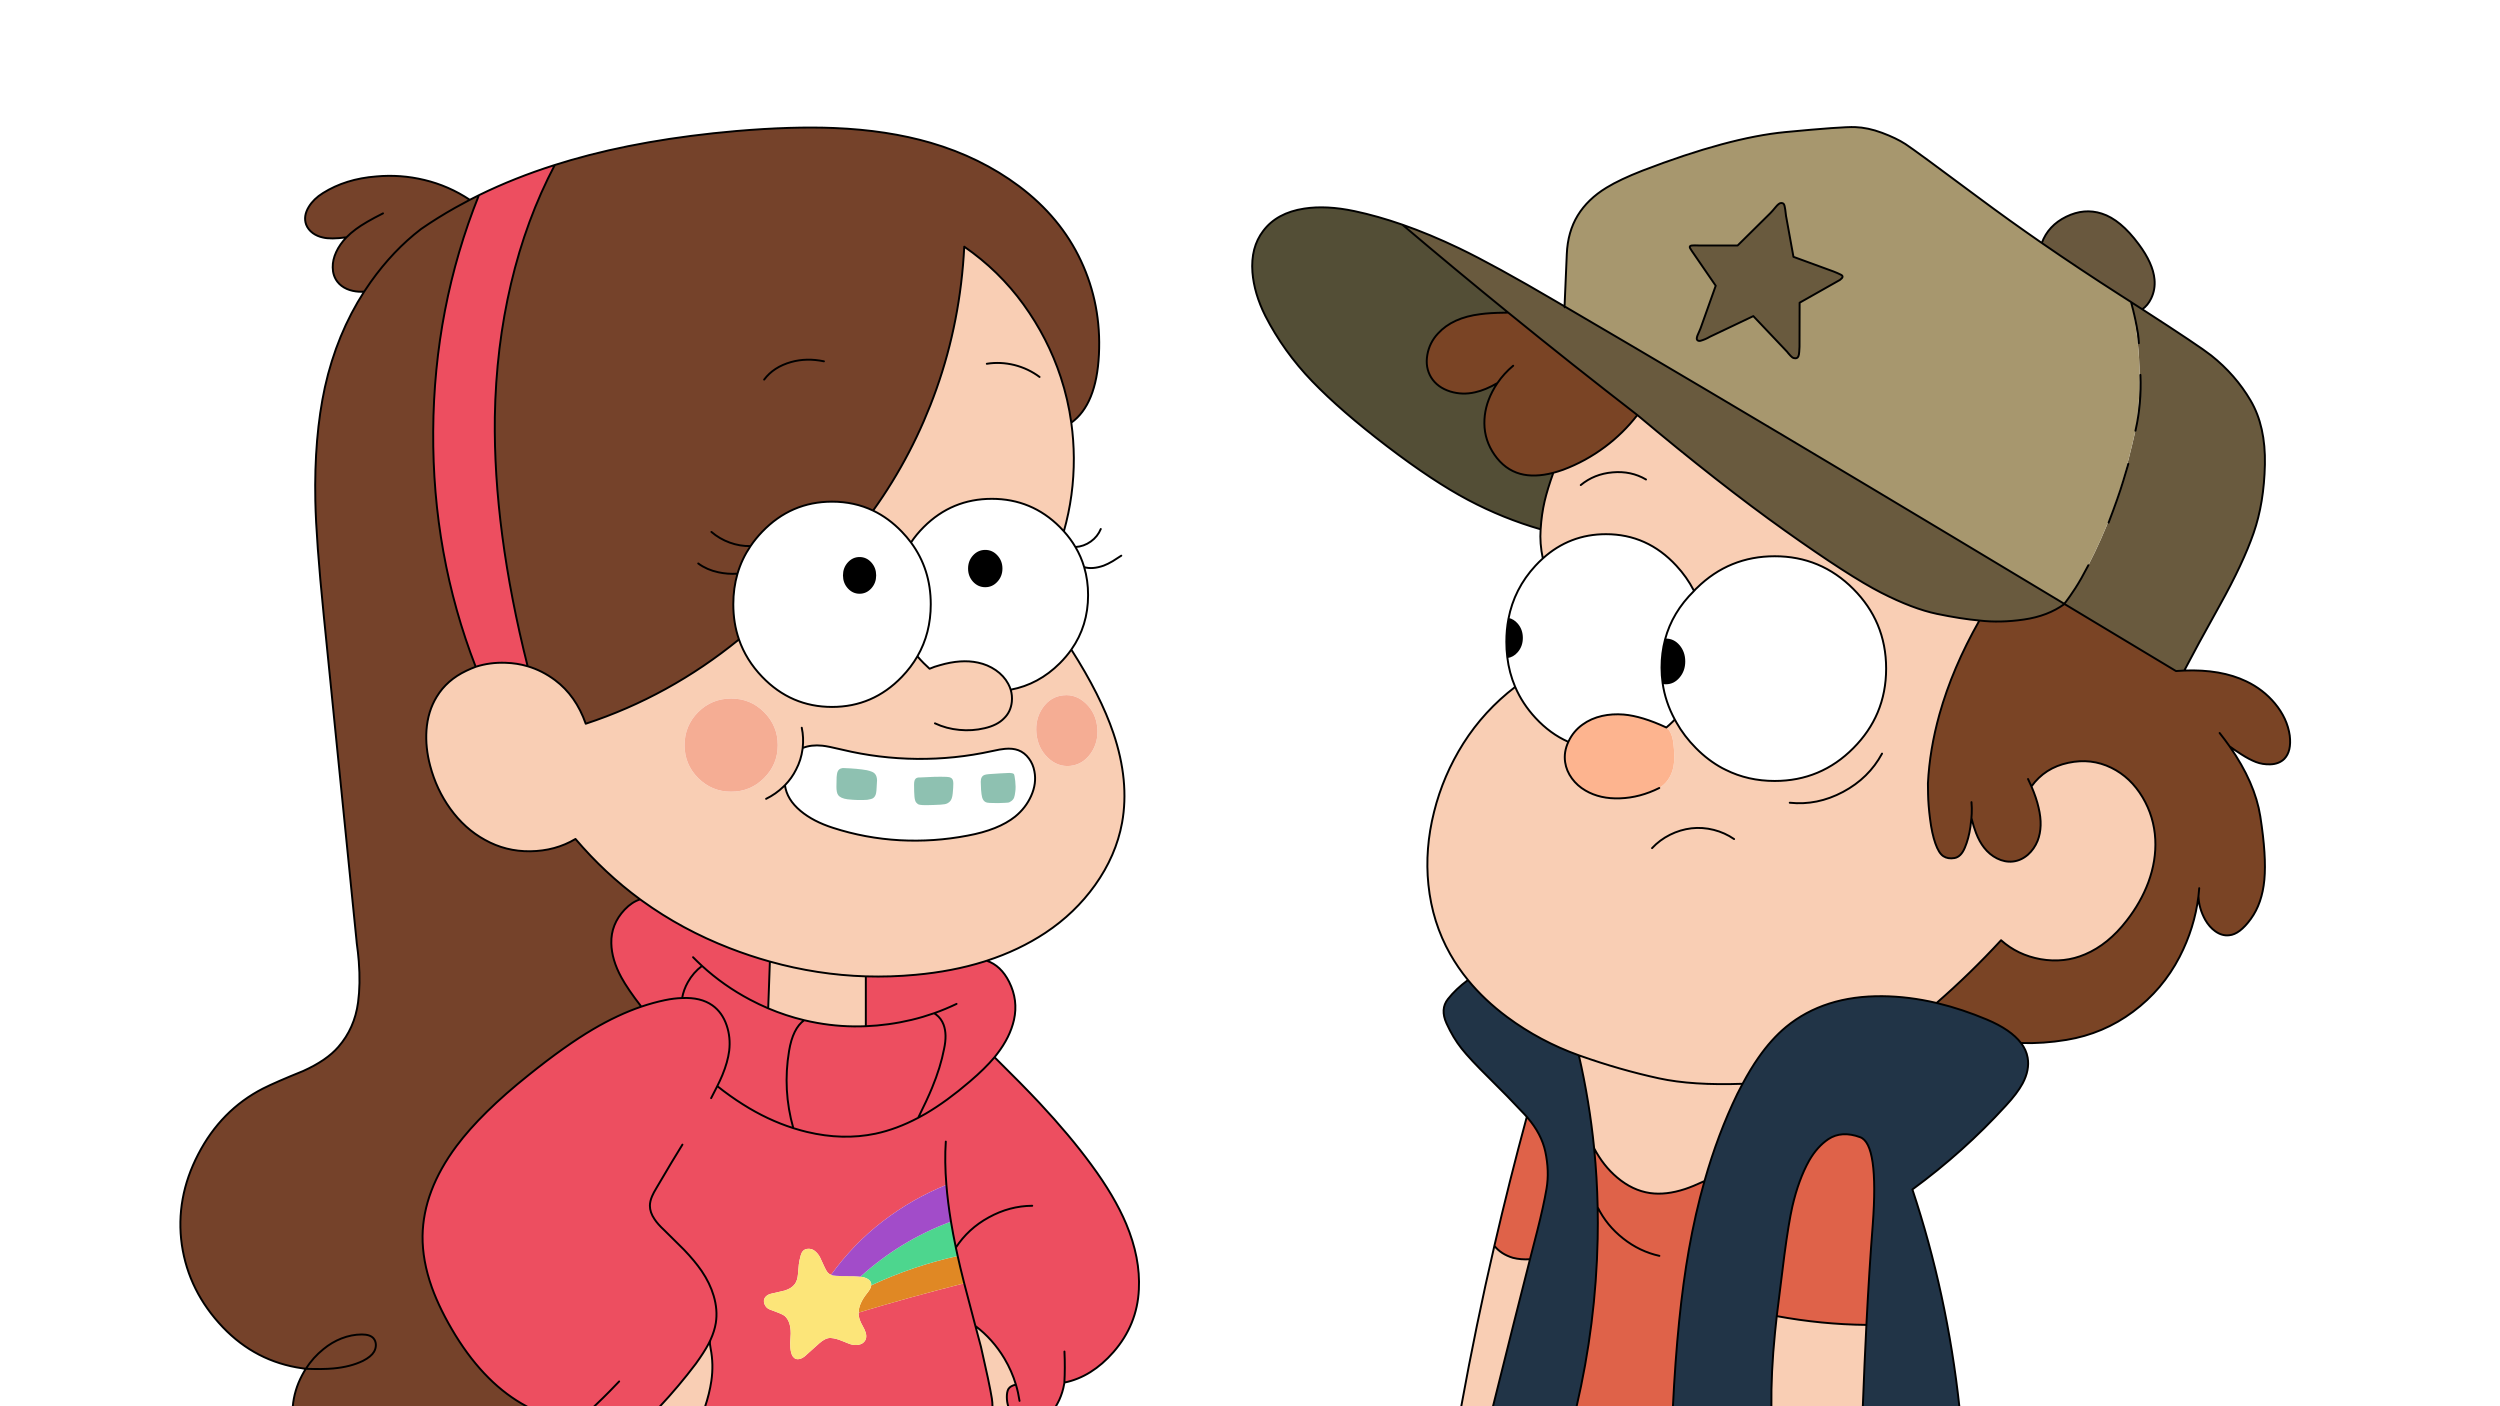 
<svg xmlns="http://www.w3.org/2000/svg" version="1.1" xmlns:xlink="http://www.w3.org/1999/xlink" preserveAspectRatio="none" x="0px" y="0px" width="1280px" height="720px" viewBox="0 0 1280 720">
<rect x="0" y="0" width="1280" height="720" fill="#808080" stroke="none"/>
<defs>
<g id="Layer2_0_FILL">
<path fill="#FFFFFF" stroke="none" d="
M 1280 720
L 1280 0 0 0 0 720 1280 720 Z"/>
</g>

<g id="Layer1_0_FILL">
<path fill="#F9CEB4" stroke="none" d="
M 499.4 678.9
Q 500.723 683.882 502.25 689.55 506.588 708.367 507.8 715.95 508.146 717.96 508.15 719.95
L 516.2 719.95
Q 515.5 717.642 515.5 715.25 515.5 712.7 516.25 711.25 516.85 710.3 517.75 709.8 518.736 709.209 520.15 708.95 518.072 701.994 514.25 695.55 508.282 685.604 499.4 678.9
M 363.6 686.4
Q 363.155 687.341 362.65 688.3 360.5 692.35 356.25 698.25 347.662 709.627 337.9 719.95
L 361 719.95
Q 363.274 713.397 364.2 707.1 365.45 698.65 363.85 690.5 363.55 688.75 363.5 688.2 363.426 687.202 363.6 686.4
M 390.25 346.55
Q 381.997 337.963 378.35 327.4 342.611 356.5 299.9 370.55 294.843 356.187 284.2 348.25 277.607 343.334 270.15 341.1 264.732 339.519 258.85 339.35 250.868 339.05 243.55 341.4 241.118 342.322 238.75 343.45 228.8 348.15 223.6 356.75 219.05 364.15 218.35 373.9 217.75 382.7 220.25 392.1 223.45 404.2 230.5 414 237.95 424.35 248.25 430 258.95 436 271.45 435.85 284.35 435.7 294.65 429.55 309.604 447.14 327.75 460.5 328.353 460.911 328.9 461.3 349.244 476.008 373.55 485.45 383.822 489.434 394.15 492.3
L 393.3 516.25
Q 402.315 520.086 411.75 522.35 415.094 523.145 418.5 523.75 430.759 525.948 443.3 525.4
L 443.3 499.9
Q 455.969 500.288 468.75 499.1 487.684 497.392 503.8 492.35 504.499 492.131 505.2 491.9 521.731 486.538 535.25 477.6 550.4 467.55 560.65 453.2 571.4 438.15 574.5 421.25 578.35 399.95 570.05 375.35 563.556 356.168 548.5 332.6 545.971 336.229 542.65 339.55 531.755 350.445 517.45 353.1 517 351.58 516.2 350.1 514 346 509.8 343.1 505.7 340.3 500.7 339.25 492.1 337.4 481.15 340.6 478.45 341.3 475.95 342.4 474.4 341 472.95 339.55 471.231 337.831 469.7 336 466.493 341.615 461.75 346.55 446.95 361.95 426 361.95 405.05 361.95 390.25 346.55
M 350.5 381.5
Q 350.5 371.6 357.45 364.6 364.45 357.65 374.35 357.65 384.25 357.65 391.2 364.6 398.2 371.6 398.2 381.5 398.2 391.4 391.2 398.35 384.25 405.35 374.35 405.35 364.45 405.35 357.45 398.35 350.5 391.4 350.5 381.5
M 407.6 394
Q 410.15 389.15 410.9 383.55 410.938 383.267 410.95 382.95 415.3 381.2 421.1 381.8 423.95 382.1 431.25 383.85 450 388.35 469.45 388.55 488.9 388.75 507.75 384.6 512.4 383.55 514.6 383.4 518.45 383.05 521.35 384.1 524.55 385.3 526.8 388.35 528.95 391.25 529.6 394.85 530.85 401.1 527.9 407.6 525.15 413.7 519.75 418.1 511.15 424.95 495.35 427.85 478.1 431.15 460.65 430.2 443 429.2 426.5 423.85 416.35 420.6 409.9 415.2 402.845 409.305 401.9 402 405.411 398.424 407.6 394
M 533.95 362.3
Q 538 356.6 544.45 356 550.9 355.3 556 360.2 561.1 365.05 561.8 372.55 562.5 380 558.45 385.75 554.35 391.5 547.9 392.15 541.45 392.75 536.4 387.85 531.4 383 530.65 375.55 529.95 368 533.95 362.3
M 524 155.85
Q 511.5 138.6 493.7 126.3 491.75 164.5 479.5 199.05 467.547 232.812 447 261.4 455.022 265.25 461.75 272.25 464.305 274.909 466.4 277.75 469.197 273.603 472.95 269.85 487.4 255.4 507.8 255.4 528.2 255.4 542.65 269.85 543.72 270.92 544.7 272 549.891 253.685 549.8 234.4 549.736 225.279 548.5 216.4 546.852 204.527 543.1 193.1 536.55 173.2 524 155.85
M 909.7 673.85
Q 909.15 678.6 908.8 682.35 906.775 702.405 906.9 719.95
L 953.75 719.95
Q 954.638 697.253 955.6 678.35 932.65 678.1 909.7 673.85
M 783.35 644.7
Q 778.692 645.051 774.6 644 768.449 642.126 765.1 637.85 755.824 677.937 748.15 719.95
L 764.4 719.95
Q 776.135 672.895 783.35 644.7
M 993 365.75
Q 999.625 342.05 1013.45 317.7 1004.119 316.884 991.7 314.3 979.334 311.71 963.15 303.45 946.968 295.202 913.75 271.55 880.519 247.947 838.3 212.5 831.188 221.734 821.75 228.8 811.75 236.25 800.35 240.5 797.751 241.427 795.3 242.05 792.301 250.419 790.85 256.6 789.29 263.276 788.8 271 788.275 278.172 789.9 285.9 803.699 273.5 822.25 273.5 843.4 273.5 858.3 289.65 863.699 295.482 867.15 302.15 867.247 302.363 867.35 302.55 867.9 301.95 868.2 301.6 868.5 301.3 868.8 301.05 885.35 284.8 908.65 284.8 932.25 284.8 948.95 301.6 957.164 309.863 961.35 319.8 965.7 330.146 965.7 342.3 965.7 354.454 961.35 364.8 957.164 374.737 948.95 383 932.25 399.85 908.65 399.85 894.95 399.85 883.55 394.15 882.7 393.7 881.85 393.3 874.55 389.35 868.3 383 862.25 376.9 858.3 369.85 857.95 369.25 857.65 368.65 857.579 368.521 857.5 368.4 856.945 368.983 856.35 369.55 854.812 371.094 853.15 372.45 855.95 374.55 856.75 380.35 857.7 388.25 856.75 392.85 855.15 399.95 849.55 403.45 839.65 408.4 829.5 408.75 819.25 409.15 811.75 404.75 807.6 402.35 804.85 398.6 802 394.7 801.35 390.25 800.574 385.01 803 379.8 793.769 375.781 786.15 367.55 779.454 360.293 775.75 351.7 759.8 363.95 749.25 380.6 738.9 397 734.25 415.65 729.45 434.65 731.35 453 733.35 472.35 742.5 488.5 746.439 495.446 751.6 501.75 760.024 512.078 771.7 520.75 788.434 533.147 808.35 540.3 813.804 563.904 816.2 587.9 820.873 596.862 827.95 602.85 835.85 609.55 844.85 610.85 852.95 612 862.7 608.8 866.694 607.49 872.7 604.7 879.562 580.538 889.5 560.1 890.85 557.4 892.2 554.9 896.3 547.25 900.3 541.55 906.9 532.05 914.5 525.75 934 509.75 963.85 510.05 977.279 510.195 991.35 513.45 991.44 513.505 991.5 513.5 1008.84 498.438 1024.55 481.4 1033.054 489.004 1044.8 491.1 1056.95 493.2 1067.6 488.6 1079.4 483.6 1088.85 471.35 1096.1 462.05 1099.95 451.75 1104.05 440.6 1103.5 429.75 1102.9 418.2 1097.05 408.3 1090.9 397.95 1081 393.1 1070.7 388.05 1059 390.55 1047 393.05 1040.1 402.65 1042.647 408.554 1043.75 413.5 1046.1 423.2 1043.25 430.5 1041.55 434.7 1038.3 437.6 1034.75 440.65 1030.6 441.1 1026.55 441.55 1022.45 439.5 1018.6 437.55 1015.85 434 1013.45 430.95 1011.75 426.55 1010.514 423.413 1009.35 418.8 1009.186 420.898 1008.85 423.35 1007.998 429.296 1006 434 1004.004 438.759 1000.65 439.3 997.342 439.891 995 438.35 992.662 436.854 990.9 431.8 989.129 426.747 988.2 419.35 987.266 412.012 987.15 406.55
L 987.1 401.1
Q 987.972 383.738 993 365.75 Z"/>

<path fill="#ED4E60" stroke="none" d="
M 319.8 465.75
Q 312.75 473.25 313 482.95 313.15 491.3 318.15 500.45 321.446 506.509 328.35 515.4 316.285 519.536 303.6 527 289.5 535.3 270.75 550.35 246.45 569.75 233.75 586.75 216.7 609.65 216.35 632.75 216.2 645.4 221.15 659.25 225.3 670.75 233.25 683.75 248.796 708.901 269.45 719.95
L 337.9 719.95
Q 347.662 709.627 356.25 698.25 360.5 692.35 362.65 688.3 363.155 687.341 363.6 686.4 363.426 687.202 363.5 688.2 363.55 688.75 363.85 690.5 365.45 698.65 364.2 707.1 363.274 713.397 361 719.95
L 508.15 719.95
Q 508.146 717.96 507.8 715.95 506.588 708.367 502.25 689.55 500.723 683.882 499.4 678.9 508.282 685.604 514.25 695.55 518.072 701.994 520.15 708.95 518.736 709.209 517.75 709.8 516.85 710.3 516.25 711.25 515.5 712.7 515.5 715.25 515.5 717.642 516.2 719.95
L 540.65 719.95
Q 541.606 718.315 542.35 716.75 544.134 712.82 544.8 708.75 544.843 708.694 544.85 708.65 544.897 708.386 544.95 708.1
L 544.95 708.1
Q 544.959 707.983 544.95 707.85 558.956 705.011 570.1 692.25 582.25 678.3 583.1 660.25 583.95 644.15 576.6 626.6 570.6 612.4 558.75 596.35 547.8 581.4 532.25 564.75 523.637 555.554 509.2 541.3 509.866 540.467 510.5 539.65 517.15 531.05 519.15 522.2 521.4 512.15 516.7 502.75 512.491 494.332 505.2 491.9 504.499 492.131 503.8 492.35 487.684 497.392 468.75 499.1 455.969 500.288 443.3 499.9
L 443.3 525.4
Q 430.759 525.948 418.5 523.75 415.094 523.145 411.75 522.35 402.315 520.086 393.3 516.25
L 394.15 492.3
Q 383.822 489.434 373.55 485.45 349.244 476.008 328.9 461.3 328.353 460.911 327.75 460.5 323.614 461.735 319.8 465.75
M 452.05 625.25
Q 467.15 613.7 484.55 606.65 485.264 615.521 486.9 625.45 487.957 631.897 489.4 638.75 489.841 640.896 490.3 643.05 491.582 648.761 493.1 654.75 493.376 655.856 493.65 657.05 465.034 664.306 439.6 672.05 439.529 673.596 440 675.1 440.55 677 442.65 680.75 444.2 684.15 443 686.25 442 688.1 439.5 688.55 437.25 688.9 435 688.1 434.455 687.954 431.25 686.6 428.033 685.238 425.35 685.05 422.667 684.912 419.5 687.75 416.394 690.596 411.85 694.6 409.4 696.4 407.5 695.75 405.65 695.1 405 692.25 404.55 690.3 404.6 687.5 404.8 684.3 404.85 682.75 404.85 676.55 401.85 673.85 400.706 672.948 398.3 672.05 395.887 671.156 394.1 670.45 392.305 669.795 391.45 667.8 390.646 665.853 391.7 664.3 392.752 662.749 395.35 662.25 397.5 661.75 401.85 660.75 405.4 659.6 407 657.35 408.299 655.556 408.55 652.45 408.795 649.38 409 647.4 409.217 645.422 410 642.65 410.78 639.869 413.1 639.45 415.41 639.088 417.15 640.45 418.93 641.865 419.95 643.95 420.988 646.09 421.95 648.3 422.953 650.551 423.7 651.45 424.505 652.357 425.5 652.7 437.05 636.75 452.05 625.25
M 245.45 99.8
Q 245.329 99.886 245.2 99.95 222.199 157.398 221.8 220.75 221.353 283.939 243.55 341.4 250.868 339.05 258.85 339.35 264.732 339.519 270.15 341.1 252.596 271.361 253.35 213.6 253.95 177.75 261.65 145.2 269.38 112.348 284.05 84.45 263.452 91.012 245.45 99.8 Z"/>

<path fill="#E08824" stroke="none" d="
M 443.85 662.25
Q 439.678 667.493 439.6 672.05 465.034 664.306 493.65 657.05 493.376 655.856 493.1 654.75 491.582 648.761 490.3 643.05 467.022 648.265 446.05 658.1 446.014 659.646 443.85 662.25 Z"/>

<path fill="#4DD68E" stroke="none" d="
M 440.55 653.65
Q 441.655 653.787 442.35 654 445.5 654.95 446 657 446.109 657.397 446.05 658.1 467.022 648.265 490.3 643.05 489.841 640.896 489.4 638.75 487.957 631.897 486.9 625.45 461.03 635.068 440.55 653.65 Z"/>

<path fill="#FCE579" stroke="none" d="
M 417.15 640.45
Q 415.41 639.088 413.1 639.45 410.78 639.869 410 642.65 409.217 645.422 409 647.4 408.795 649.38 408.55 652.45 408.299 655.556 407 657.35 405.4 659.6 401.85 660.75 397.5 661.75 395.35 662.25 392.752 662.749 391.7 664.3 390.646 665.853 391.45 667.8 392.305 669.795 394.1 670.45 395.887 671.156 398.3 672.05 400.706 672.948 401.85 673.85 404.85 676.55 404.85 682.75 404.8 684.3 404.6 687.5 404.55 690.3 405 692.25 405.65 695.1 407.5 695.75 409.4 696.4 411.85 694.6 416.394 690.596 419.5 687.75 422.667 684.912 425.35 685.05 428.033 685.238 431.25 686.6 434.455 687.954 435 688.1 437.25 688.9 439.5 688.55 442 688.1 443 686.25 444.2 684.15 442.65 680.75 440.55 677 440 675.1 439.529 673.596 439.6 672.05 439.678 667.493 443.85 662.25 446.014 659.646 446.05 658.1 446.109 657.397 446 657 445.5 654.95 442.35 654 441.655 653.787 440.55 653.65 437.787 653.278 432.45 653.35 427.248 653.392 425.5 652.7 424.505 652.357 423.7 651.45 422.953 650.551 421.95 648.3 420.988 646.09 419.95 643.95 418.93 641.865 417.15 640.45 Z"/>

<path fill="#A24CC9" stroke="none" d="
M 484.55 606.65
Q 467.15 613.7 452.05 625.25 437.05 636.75 425.5 652.7 427.248 653.392 432.45 653.35 437.787 653.278 440.55 653.65 461.03 635.068 486.9 625.45 485.264 615.521 484.55 606.65 Z"/>

<path fill="#75422A" stroke="none" d="
M 192.6 90.35
Q 177 91.55 165.35 98.85 160.6 101.8 158.1 105.9 155.2 110.65 156.75 115 157.75 117.55 160.15 119.35 162.45 121 165.35 121.6 169.3 122.6 177.4 121.5 173.938 125.08 172.1 129.1 170.3 133 170.35 136.9 170.4 141.2 172.75 144.25 174.55 146.6 177.6 147.95 180.4 149.15 183.75 149.35 185.225 149.436 186.45 149.25 172.416 171.019 166.35 198.25 160.8 223.75 161.45 256.4 161.85 276.3 165.75 315 171.479 371.337 182.55 481.7 182.594 482.265 182.65 482.8 183.342 487.696 183.7 492.25 184.601 503.809 183.3 513.25 181.549 526.454 173.25 536 167.3 542.9 155.25 548.35 141.25 554 134.6 557.35 113.2 568.35 101.5 590.95 89.75 613.55 93.1 637.35 96.6 661.2 114.15 679.6 130.933 697.146 154.6 700.55 155.609 700.684 156.6 700.8 156.696 700.813 156.8 700.8 156.69 700.829 156.55 700.8 155.525 702.477 154.6 704.25 150.653 711.769 149.9 719.95
L 269.45 719.95
Q 248.796 708.901 233.25 683.75 225.3 670.75 221.15 659.25 216.2 645.4 216.35 632.75 216.7 609.65 233.75 586.75 246.45 569.75 270.75 550.35 289.5 535.3 303.6 527 316.285 519.536 328.35 515.4 321.446 506.509 318.15 500.45 313.15 491.3 313 482.95 312.75 473.25 319.8 465.75 323.614 461.735 327.75 460.5 309.604 447.14 294.65 429.55 284.35 435.7 271.45 435.85 258.95 436 248.25 430 237.95 424.35 230.5 414 223.45 404.2 220.25 392.1 217.75 382.7 218.35 373.9 219.05 364.15 223.6 356.75 228.8 348.15 238.75 343.45 241.118 342.322 243.55 341.4 221.353 283.939 221.8 220.75 222.199 157.398 245.2 99.95 242.854 101.108 240.55 102.3 229.7 95.1 217.3 92.15 205.1 89.2 192.6 90.35
M 562.65 181.55
Q 563.933 155.951 553.45 133.55 543.004 111.2 521.65 95.25 501.85 80.5 476.5 73.1 454.3 66.65 427.15 65.55 405.65 64.65 376.85 67.1 329.5 71.25 292.55 81.9 288.242 83.139 284.05 84.45 269.38 112.348 261.65 145.2 253.95 177.75 253.35 213.6 252.596 271.361 270.15 341.1 277.607 343.334 284.2 348.25 294.843 356.187 299.9 370.55 342.611 356.5 378.35 327.4 375.45 319.022 375.45 309.4 375.45 301.099 377.6 293.7 379.812 286.178 384.25 279.6 386.876 275.76 390.25 272.25 405.05 256.85 426 256.85 437.427 256.85 447 261.4 467.547 232.812 479.5 199.05 491.75 164.5 493.7 126.3 511.5 138.6 524 155.85 536.55 173.2 543.1 193.1 546.852 204.527 548.5 216.4 561.377 207.147 562.65 181.55 Z"/>

<path fill="#F5AD94" stroke="none" d="
M 544.45 356
Q 538 356.6 533.95 362.3 529.95 368 530.65 375.55 531.4 383 536.4 387.85 541.45 392.75 547.9 392.15 554.35 391.5 558.45 385.75 562.5 380 561.8 372.55 561.1 365.05 556 360.2 550.9 355.3 544.45 356
M 357.45 364.6
Q 350.5 371.6 350.5 381.5 350.5 391.4 357.45 398.35 364.45 405.35 374.35 405.35 384.25 405.35 391.2 398.35 398.2 391.4 398.2 381.5 398.2 371.6 391.2 364.6 384.25 357.65 374.35 357.65 364.45 357.65 357.45 364.6 Z"/>

<path fill="#8EC1B1" stroke="none" d="
M 487.25 398.5
Q 486.75 398.1 486 397.9 485.8 397.85 484.6 397.75 479.1 397.55 471.35 398.05 469.453 397.93 468.75 398.75 468 399.5 468 401.75 468 405.6 468.2 407.9 468.45 410.25 469.15 410.95 469.85 411.7 470.35 411.9 470.9 412.096 472.35 412.2 473.799 412.312 478 412.15 482.251 412.038 483.7 411.75 485.2 411.504 486.35 410.35 487.5 409.25 487.8 406.2 488.1 403.15 488.1 401.25 488.1 399.2 487.25 398.5
M 517.95 395.85
Q 517.381 395.773 516.9 395.75
L 516.8 395.75
Q 516.696 395.753 516.6 395.75 512.976 395.877 506.35 396.35 504.8 396.5 504.25 396.7 503.152 397.05 502.65 397.95 502.143 398.85 502.15 400.25 502.156 401.7 502.3 404.3 502.498 406.9 502.85 408.25 503.35 409.9 504.35 410.5 504.75 410.8 505.45 410.95 505.55 410.95 506.75 411.1 511.297 411.308 514.55 411.05 515.321 410.989 515.95 410.95 516.815 410.932 517.8 410.15 518.84 409.377 519.2 408.4 519.599 407.409 519.85 405.2 520.155 402.99 519.8 399.85 519.446 396.708 519.1 396.3 518.749 395.946 517.95 395.85
M 430.4 393.5
Q 429.6 393.8 429.1 394.6 428.7 395.25 428.55 396.2 428.45 396.75 428.35 397.85 428.35 401.1 428.25 402.75 428.25 405.85 429.1 407 430.25 408.75 434 409.25 439.6 409.85 444.1 409.5 446.35 409.15 447.1 408.6 448.2 407.8 448.55 406.1 448.75 405.25 448.85 403 449.05 399.8 449.05 399.5 449 397.5 448.1 396.35 447.45 395.5 446.2 395.05 445.55 394.75 443.85 394.35 439.024 393.49 432 393.25 431.707 393.26 431.4 393.25 430.938 393.291 430.4 393.5 Z"/>

<path fill="#DF6249" stroke="none" d="
M 864.7 639.85
Q 867.968 621.388 872.7 604.7 866.694 607.49 862.7 608.8 852.95 612 844.85 610.85 835.85 609.55 827.95 602.85 820.873 596.862 816.2 587.9 817.692 602.927 818 618.1 818.169 626.176 818 634.3 817.104 677.453 807.25 719.95
L 856.55 719.95
Q 858.875 672.699 864.7 639.85
M 782.1 572.25
Q 781.915 572.038 781.7 571.8 772.793 604.732 765.1 637.85 768.449 642.126 774.6 644 778.692 645.051 783.35 644.7 785.399 636.716 787.1 630.1 790.303 617.498 791.8 608.6 793.344 599.703 791.2 589.65 789.255 580.588 782.1 572.25
M 952.4 582.25
Q 942.9 578.75 936.1 583.25 930.4 587.1 926.3 594.2 920.85 604 917.7 617.65 915.8 626.05 913.6 642.6 911.15 661.65 909.7 673.85 932.65 678.1 955.6 678.35 957.05 650.05 958.85 627.05 961.95 585.7 952.4 582.25 Z"/>

<path fill="#213447" stroke="none" d="
M 808.35 540.3
Q 788.434 533.147 771.7 520.75 760.024 512.078 751.6 501.75 745.41 506.346 741.35 511.5 737.286 516.65 740.6 524 743.971 531.354 748.3 536.8 752.631 542.298 762.25 551.8 771.916 561.294 780.45 570.45 781.117 571.136 781.7 571.8 781.915 572.038 782.1 572.25 789.255 580.588 791.2 589.65 793.344 599.703 791.8 608.6 790.303 617.498 787.1 630.1 785.399 636.716 783.35 644.7 776.135 672.895 764.4 719.95
L 807.25 719.95
Q 817.104 677.453 818 634.3 818.169 626.176 818 618.1 817.692 602.927 816.2 587.9 813.804 563.904 808.35 540.3
M 914.5 525.75
Q 906.9 532.05 900.3 541.55 896.3 547.25 892.2 554.9 890.85 557.4 889.5 560.1 879.562 580.538 872.7 604.7 867.968 621.388 864.7 639.85 858.875 672.699 856.55 719.95
L 906.9 719.95
Q 906.775 702.405 908.8 682.35 909.15 678.6 909.7 673.85 911.15 661.65 913.6 642.6 915.8 626.05 917.7 617.65 920.85 604 926.3 594.2 930.4 587.1 936.1 583.25 942.9 578.75 952.4 582.25 961.95 585.7 958.85 627.05 957.05 650.05 955.6 678.35 954.638 697.253 953.75 719.95
L 1003.15 719.95
Q 996.88 662.337 979.15 609 1005.5 589.7 1027 566.1 1032.85 559.8 1035.6 554.7 1039.25 547.8 1038.15 541.5 1037.452 537.511 1034.75 534
L 1034.75 534
Q 1029.6 527.2 1017.25 522 1004.6 516.7 992.45 513.75 991.987 513.638 991.5 513.5 991.44 513.505 991.35 513.45 977.279 510.195 963.85 510.05 934 509.75 914.5 525.75 Z"/>

<path fill="#FDB48F" stroke="none" d="
M 803.15 379.5
Q 803.073 379.658 803 379.8 800.574 385.01 801.35 390.25 802 394.7 804.85 398.6 807.6 402.35 811.75 404.75 819.25 409.15 829.5 408.75 839.65 408.4 849.55 403.45 855.15 399.95 856.75 392.85 857.7 388.25 856.75 380.35 855.95 374.55 853.15 372.45 840.626 366.648 831.35 365.85 825.5 365.4 820.3 366.55 814.55 367.85 810.25 371 805.6 374.35 803.15 379.5 Z"/>

<path fill="#7A4425" stroke="none" d="
M 758 160.85
Q 743.7 162.6 736.25 170.75 731.9 175.4 730.8 181.65 729.65 188.15 732.75 193.25 735.9 198.35 742.55 200.45 748.75 202.35 755.25 200.85 760.634 199.664 766.7 196.1 765.24 198.23 764.05 200.55 759.9 208.6 760 216.85 760.1 225.5 765.15 232.8 770.4 240.4 778.35 242.6 785.617 244.596 795.3 242.05 797.751 241.427 800.35 240.5 811.75 236.25 821.75 228.8 831.188 221.734 838.3 212.5 804.98 186.728 772.2 160.05 771.215 160.079 770.15 160.1 762.65 160.2 758 160.85
M 1036.25 317.2
Q 1023.985 318.978 1013.45 317.7 999.625 342.05 993 365.75 987.972 383.738 987.1 401.1
L 987.15 406.55
Q 987.266 412.012 988.2 419.35 989.129 426.747 990.9 431.8 992.662 436.854 995 438.35 997.342 439.891 1000.65 439.3 1004.004 438.759 1006 434 1007.998 429.296 1008.85 423.35 1009.186 420.898 1009.35 418.8 1010.514 423.413 1011.75 426.55 1013.45 430.95 1015.85 434 1018.6 437.55 1022.45 439.5 1026.55 441.55 1030.6 441.1 1034.75 440.65 1038.3 437.6 1041.55 434.7 1043.25 430.5 1046.1 423.2 1043.75 413.5 1042.647 408.554 1040.1 402.65 1047 393.05 1059 390.55 1070.7 388.05 1081 393.1 1090.9 397.95 1097.05 408.3 1102.9 418.2 1103.5 429.75 1104.05 440.6 1099.95 451.75 1096.1 462.05 1088.85 471.35 1079.4 483.6 1067.6 488.6 1056.95 493.2 1044.8 491.1 1033.054 489.004 1024.55 481.4 1008.84 498.438 991.5 513.5 991.987 513.638 992.45 513.75 1004.6 516.7 1017.25 522 1029.6 527.2 1034.75 534
L 1034.75 534
Q 1046.156 534.4 1058.05 532.4 1076.957 529.292 1092.1 518 1107.288 506.702 1115.95 489.9 1123.625 475.067 1125.6 458.9 1125.862 465.188 1129.1 471 1131.2 474.65 1134.2 476.8 1137.7 479.3 1141.35 478.85 1146.694 478.399 1152.45 470.45 1158.216 462.505 1159.35 450.45 1160.475 438.438 1157.25 418 1154.577 400.731 1141.55 382.15 1143.637 383.702 1147.65 386.25 1151.656 388.846 1155 390.15 1158.399 391.452 1162.35 391.35 1166.9 391.2 1169.6 388.5 1173.3 384.65 1172.35 376.6 1171.1 367.8 1164.75 360.15 1158.75 352.95 1150.1 348.85 1137.115 342.603 1118.35 343.3 1116.277 343.409 1114.1 343.55 1113.993 343.495 1113.85 343.4 1084.176 325.554 1056.95 309.2
L 1057 309.25
Q 1048.513 315.431 1036.25 317.2 Z"/>

<path fill="#534E36" stroke="none" d="
M 718 115
Q 705.348 110.617 693.5 108.1 679.1 105.05 667.75 106.8 653.7 108.95 646.75 118.25 640.3 126.7 641.25 139.4 642.1 150.25 647.85 161.75 657.19 180.011 671.85 195.2 686.516 210.433 710.15 228.45 733.783 246.518 751.7 256 769.661 265.486 788.8 271 789.29 263.276 790.85 256.6 792.301 250.419 795.3 242.05 785.617 244.596 778.35 242.6 770.4 240.4 765.15 232.8 760.1 225.5 760 216.85 759.9 208.6 764.05 200.55 765.24 198.23 766.7 196.1 760.634 199.664 755.25 200.85 748.75 202.35 742.55 200.45 735.9 198.35 732.75 193.25 729.65 188.15 730.8 181.65 731.9 175.4 736.25 170.75 743.7 162.6 758 160.85 762.65 160.2 770.15 160.1 771.215 160.079 772.2 160.05 744.898 137.846 718 115 Z"/>

<path fill="#695A3E" stroke="none" d="
M 1013.45 317.7
Q 1023.985 318.978 1036.25 317.2 1048.513 315.431 1057 309.25
L 1056.85 309.15 1055.95 308.55
Q 993.656 271.113 956.4 248.85 870.655 197.597 801.05 156.85 799.019 155.681 797 154.5 765.1 135.75 746.95 127.05 731.984 119.882 718 115 744.898 137.846 772.2 160.05 804.98 186.728 838.3 212.5 880.519 247.947 913.75 271.55 946.968 295.202 963.15 303.45 979.334 311.71 991.7 314.3 1004.119 316.884 1013.45 317.7
M 1091.9 155.15
Q 1091.504 154.909 1091.1 154.65 1098.545 187.552 1093.35 220.55 1091.753 227.632 1089.9 234.9 1082.518 263.842 1069.25 289.4 1065.421 296.79 1062.5 301.2 1059.635 305.654 1057.65 308.2 1057.321 308.707 1056.95 309.2 1084.176 325.554 1113.85 343.4 1113.993 343.495 1114.1 343.55 1116.277 343.409 1118.35 343.3 1124.602 331.311 1136.55 309.85 1148.5 288.369 1153.85 272.9 1159.195 257.495 1159.6 237.85 1160.055 218.246 1152.3 205.05 1144.548 191.852 1132.15 182 1126.336 177.379 1096.85 158.35 1094.456 156.804 1091.9 155.15
M 866.2 128.5
L 878.45 146.3 870.65 168.2
Q 869.464 170.844 869.1 171.8 868.749 172.753 868.75 173.3 868.744 173.845 869 174.1 869.307 174.405 869.65 174.5 870.048 174.598 870.6 174.5 873.15 173.8 875.5 172.4
L 897.7 161.85 915 180.1
Q 915.243 180.496 915.65 180.9 916.045 181.347 916.85 182.25 917.656 183.161 918.5 183.35 919.346 183.544 919.85 183.35 920.404 183.163 920.75 182.45 921.094 181.772 921.2 180.1 921.311 178.476 921.35 177.5
L 921.4 155 942 143.35
Q 943.254 142.442 943.35 141.75 943.495 141.108 942.45 140.6 941.455 140.144 940.7 139.8 939.938 139.467 939.35 139.25 938.811 139.024 938.6 138.95
L 918.25 131.5 914.55 111.1 914.45 110.8 914.05 107.35
Q 913.745 105.13 913.3 104.5 912.912 103.927 911.85 103.95 910.83 103.97 909.1 106.05 907.371 108.176 906.45 109.1
L 889.65 125.7 870.25 125.7
Q 867.222 125.583 866.25 125.7 865.288 125.815 865.15 126.35 865.051 126.885 866.2 128.5 Z"/>

<path fill="#69583E" stroke="none" d="
M 1103.1 143
Q 1102.35 134.85 1095 125 1085.7 112.4 1076.1 109.35 1067.1 106.45 1057.9 110.95 1048.7 115.45 1045.4 124.4 1064.512 137.599 1085.55 151.1 1088.391 152.904 1091.05 154.6 1091.08 154.62 1091.1 154.65 1091.504 154.909 1091.9 155.15 1094.456 156.804 1096.85 158.35 1099.686 156.374 1101.4 152.8 1103.6 148.2 1103.1 143 Z"/>

<path fill="#A7976E" stroke="none" d="
M 1045.4 124.4
Q 1028.472 112.694 1013.05 101.2 980.309 76.811 975.55 73.75 970.826 70.694 963.6 68 956.394 65.311 949.8 65.05 943.244 64.838 914.15 67.6 885.05 70.4 841 87.35 829.45 91.85 822.5 96.1 812.903 101.95 807.8 110.3 802.689 118.647 802.2 130.05 801.717 141.505 801.05 156.85 870.655 197.597 956.4 248.85 993.656 271.113 1055.95 308.55
L 1056.85 309.15
Q 1057.26 308.673 1057.65 308.2 1063.727 299.03 1069.25 289.4 1082.518 263.842 1089.9 234.9 1091.753 227.632 1093.35 220.55 1098.545 187.552 1091.1 154.65 1091.08 154.62 1091.05 154.6 1088.391 152.904 1085.55 151.1 1064.512 137.599 1045.4 124.4
M 878.45 146.3
L 866.2 128.5
Q 865.051 126.885 865.15 126.35 865.288 125.815 866.25 125.7 867.222 125.583 870.25 125.7
L 889.65 125.7 906.45 109.1
Q 907.371 108.176 909.1 106.05 910.83 103.97 911.85 103.95 912.912 103.927 913.3 104.5 913.745 105.13 914.05 107.35
L 914.45 110.8 914.55 111.1 918.25 131.5 938.6 138.95
Q 938.811 139.024 939.35 139.25 939.938 139.467 940.7 139.8 941.455 140.144 942.45 140.6 943.495 141.108 943.35 141.75 943.254 142.442 942 143.35
L 921.4 155 921.35 177.5
Q 921.311 178.476 921.2 180.1 921.094 181.772 920.75 182.45 920.404 183.163 919.85 183.35 919.346 183.544 918.5 183.35 917.656 183.161 916.85 182.25 916.045 181.347 915.65 180.9 915.243 180.496 915 180.1
L 897.7 161.85 875.5 172.4
Q 873.15 173.8 870.6 174.5 870.048 174.598 869.65 174.5 869.307 174.405 869 174.1 868.744 173.845 868.75 173.3 868.749 172.753 869.1 171.8 869.464 170.844 870.65 168.2
L 878.45 146.3 Z"/>
</g>

<g id="Layer0_0_FILL">
<path fill="#000000" stroke="none" d="
M 434.45 288.3
Q 432.1 290.9 432.1 294.6 432.1 298.3 434.45 300.9 436.8 303.5 440.1 303.5 443.4 303.5 445.75 300.9 448.1 298.3 448.1 294.6 448.1 290.9 445.75 288.3 443.4 285.7 440.1 285.7 436.8 285.7 434.45 288.3
M 498.55 284.7
Q 496.15 287.35 496.15 291.1 496.15 294.85 498.55 297.5 501 300.15 504.45 300.15 507.9 300.15 510.3 297.5 512.75 294.85 512.75 291.1 512.75 287.35 510.3 284.7 507.9 282.05 504.45 282.05 501 282.05 498.55 284.7
M 852.95 327.45
Q 852.724 327.45 852.5 327.45 850.7 334.298 850.7 341.85 850.7 345.825 851.25 349.65 852.07 349.85 852.95 349.85 856.85 349.85 859.6 346.55 862.35 343.3 862.35 338.65 862.35 334 859.6 330.7 856.85 327.45 852.95 327.45
M 776.7 319.6
Q 774.809 317.406 772.3 316.85 771.25 322.498 771.25 328.6 771.25 332.619 771.7 336.4 774.583 336.055 776.7 333.6 779.2 330.7 779.2 326.6 779.2 322.5 776.7 319.6 Z"/>

<path fill="#695A3E" stroke="none" d="
M 1057.65 308.2
Q 1059.635 305.654 1062.5 301.2 1065.421 296.79 1069.25 289.4 1063.727 299.03 1057.65 308.2 Z"/>

<path fill="#A7976E" stroke="none" d="
M 1057 309.25
L 1056.95 309.2
Q 1057.321 308.707 1057.65 308.2 1057.26 308.673 1056.85 309.15
L 1057 309.25 Z"/>
</g>

<path id="Layer0_0_1_STROKES" stroke="#000000" stroke-width="1" stroke-linejoin="round" stroke-linecap="round" fill="none" d="
M 772.325 316.875
Q 775.237 301.478 786.15 289.65 787.987 287.665 789.925 285.925 788.275 278.172 788.8 271 769.661 265.486 751.725 256 733.783 246.518 710.15 228.475 686.516 210.433 671.85 195.225 657.19 180.011 647.85 161.75 642.1 150.25 641.25 139.4 640.3 126.7 646.75 118.25 653.7 108.95 667.75 106.8 679.1 105.05 693.5 108.1 705.348 110.617 718 115.025 731.984 119.882 746.95 127.05 765.1 135.75 797 154.5 799.019 155.681 801.05 156.875 801.717 141.505 802.2 130.075 802.689 118.647 807.8 110.3 812.903 101.95 822.5 96.1 829.45 91.85 841 87.35 885.05 70.4 914.15 67.625 943.244 64.838 949.825 65.075 956.394 65.311 963.6 68 970.826 70.694 975.575 73.75 980.309 76.811 1013.075 101.225 1028.472 112.694 1045.4 124.4 1048.7 115.45 1057.9 110.95 1067.1 106.45 1076.1 109.35 1085.7 112.4 1095 125 1102.35 134.85 1103.1 143 1103.6 148.2 1101.4 152.8 1099.686 156.374 1096.85 158.35 1126.336 177.379 1132.15 182 1144.548 191.852 1152.3 205.05 1160.055 218.246 1159.625 237.875 1159.195 257.495 1153.85 272.925 1148.5 288.369 1136.55 309.85 1124.602 331.311 1118.35 343.325 1137.115 342.603 1150.1 348.85 1158.75 352.95 1164.75 360.15 1171.1 367.8 1172.35 376.6 1173.3 384.65 1169.6 388.5 1166.9 391.2 1162.35 391.35 1158.399 391.452 1155.025 390.15 1151.656 388.846 1147.65 386.275 1143.637 383.702 1141.575 382.15 1154.577 400.731 1157.275 418 1160.475 438.438 1159.35 450.475 1158.216 462.505 1152.45 470.45 1146.694 478.399 1141.35 478.85 1137.7 479.3 1134.2 476.8 1131.2 474.65 1129.1 471 1125.862 465.188 1125.6 458.925 1123.625 475.067 1115.95 489.925 1107.288 506.702 1092.125 518 1076.957 529.292 1058.05 532.425 1046.156 534.4 1034.775 534.025 1037.452 537.511 1038.15 541.5 1039.25 547.8 1035.6 554.7 1032.85 559.8 1027 566.1 1005.5 589.7 979.15 609 996.949 662.545 1003.225 720.4
M 1045.4 124.4
Q 1064.512 137.599 1085.575 151.1 1088.391 152.904 1091.05 154.6 1091.08 154.62 1091.1 154.65 1091.504 154.909 1091.9 155.175 1094.456 156.804 1096.85 158.35
M 1095.1 175.7
Q 1095 173.15 1094.65 170.85 1093.3 162.65 1091.1 154.65
M 1079.6 267.6
Q 1084.651 254.37 1087.05 246.375 1089.449 238.38 1089.7 237.5
M 718 115.025
Q 744.898 137.846 772.2 160.05 804.98 186.728 838.325 212.5 880.519 247.947 913.75 271.575 946.968 295.202 963.15 303.45 979.334 311.71 991.725 314.3 1004.119 316.884 1013.45 317.7 1023.985 318.978 1036.25 317.2 1048.513 315.431 1057 309.25
L 1056.85 309.15 1055.95 308.575
Q 993.656 271.113 956.4 248.85 870.655 197.597 801.05 156.875 801.076 157.11 801.1 157.35
M 1013.45 317.7
Q 999.625 342.05 993 365.75 987.972 383.738 987.1 401.1
L 987.175 406.575
Q 987.266 412.012 988.2 419.375 989.129 426.747 990.9 431.8 992.662 436.854 995 438.375 997.342 439.891 1000.675 439.325 1004.004 438.759 1006 434.025 1007.998 429.296 1008.85 423.35 1009.186 420.898 1009.375 418.825 1009.394 418.591 1009.4 418.375 1009.482 417.456 1009.525 416.625 1009.669 413.728 1009.4 410.7
M 1056.975 309.225
Q 1084.176 325.554 1113.85 343.425 1113.993 343.495 1114.125 343.575 1116.277 343.409 1118.35 343.325
M 1057 309.25
L 1056.975 309.225
M 1056.85 309.15
Q 1057.26 308.673 1057.675 308.2 1059.635 305.654 1062.525 301.225 1065.421 296.79 1069.25 289.4
M 1038.35 398.85
Q 1039.294 400.798 1040.1 402.65 1047 393.05 1059 390.55 1070.7 388.05 1081 393.1 1090.9 397.95 1097.05 408.3 1102.9 418.2 1103.5 429.75 1104.05 440.6 1099.95 451.75 1096.1 462.05 1088.85 471.35 1079.4 483.6 1067.6 488.6 1056.95 493.2 1044.8 491.1 1033.054 489.004 1024.55 481.4 1008.84 498.438 991.525 513.525 991.987 513.638 992.45 513.75 1004.6 516.7 1017.25 522 1029.6 527.2 1034.75 534.025
L 1034.775 534.025
M 1136.45 375.3
Q 1139.18 378.747 1141.575 382.15
M 1093.35 220.55
Q 1096.55 206.55 1095.9 191.95
M 889.65 125.7
L 906.45 109.1
Q 907.371 108.176 909.1 106.075 910.83 103.97 911.875 103.95 912.912 103.927 913.325 104.525 913.745 105.13 914.05 107.35
L 914.475 110.825 914.55 111.1 918.25 131.5 938.625 138.95
Q 938.811 139.024 939.375 139.25 939.938 139.467 940.7 139.8 941.455 140.144 942.475 140.625 943.495 141.108 943.375 141.775 943.254 142.442 942 143.35
L 921.4 155 921.35 177.5
Q 921.311 178.476 921.2 180.125 921.094 181.772 920.75 182.475 920.404 183.163 919.875 183.35 919.346 183.544 918.5 183.35 917.656 183.161 916.85 182.25 916.045 181.347 915.65 180.925 915.243 180.496 915 180.1
L 897.7 161.85 875.5 172.4
Q 873.15 173.8 870.6 174.5 870.048 174.598 869.675 174.5 869.307 174.405 869.025 174.125 868.744 173.845 868.75 173.3 868.749 172.753 869.1 171.8 869.464 170.844 870.65 168.2
L 878.45 146.3 866.225 128.5
Q 865.051 126.885 865.175 126.35 865.288 125.815 866.25 125.7 867.222 125.583 870.25 125.7
L 889.65 125.7 Z
M 772.2 160.05
Q 771.215 160.079 770.15 160.1 762.65 160.2 758 160.85 743.7 162.6 736.25 170.75 731.9 175.4 730.8 181.65 729.65 188.15 732.75 193.25 735.9 198.35 742.55 200.45 748.75 202.35 755.25 200.85 760.634 199.664 766.7 196.1 770.025 191.21 774.75 187.25
M 766.7 196.1
Q 765.24 198.23 764.05 200.55 759.9 208.6 760 216.85 760.1 225.5 765.15 232.8 770.4 240.4 778.35 242.6 785.617 244.596 795.3 242.075 797.751 241.427 800.35 240.5 811.75 236.25 821.75 228.8 831.188 221.734 838.325 212.5
M 795.3 242.075
Q 792.301 250.419 790.85 256.6 789.29 263.276 788.8 271
M 772.325 316.875
Q 774.809 317.406 776.7 319.6 779.2 322.5 779.2 326.6 779.2 330.7 776.7 333.6 774.583 336.055 771.725 336.425 772.699 344.53 775.775 351.7 779.454 360.293 786.15 367.55 793.769 375.781 803 379.825 803.073 379.658 803.15 379.5 805.6 374.35 810.25 371 814.55 367.85 820.3 366.55 825.5 365.4 831.35 365.85 840.626 366.648 853.175 372.475 854.812 371.094 856.375 369.55 856.945 368.983 857.5 368.4 852.63 359.416 851.25 349.675 850.7 345.825 850.7 341.85 850.7 334.298 852.5 327.45 856.179 313.52 867.35 302.55 867.247 302.363 867.15 302.175 863.699 295.482 858.3 289.65 843.4 273.5 822.25 273.5 803.699 273.5 789.925 285.925
M 771.725 336.425
Q 771.25 332.619 771.25 328.6 771.25 322.498 772.325 316.875
M 803 379.825
Q 800.574 385.01 801.35 390.25 802 394.7 804.85 398.6 807.6 402.35 811.75 404.75 819.25 409.15 829.5 408.75 839.65 408.4 849.55 403.45
M 775.775 351.7
Q 759.8 363.95 749.25 380.6 738.9 397 734.25 415.65 729.45 434.65 731.35 453 733.35 472.35 742.5 488.5 746.439 495.446 751.6 501.775 760.024 512.078 771.7 520.75 788.434 533.147 808.375 540.325 808.703 540.436 809.025 540.55 829.34 547.759 849.425 552.125 866.411 555.814 892.2 554.9 896.3 547.25 900.3 541.55 906.9 532.05 914.5 525.75 934 509.75 963.85 510.05 977.279 510.195 991.35 513.475 991.44 513.505 991.525 513.525
M 809.35 248.35
Q 816.25 242.65 825.65 241.85 835.1 241 842.75 245.5
M 867.35 302.55
Q 867.9 301.95 868.2 301.6 868.5 301.3 868.8 301.05 885.35 284.8 908.65 284.8 932.25 284.8 948.95 301.6 957.164 309.863 961.35 319.8 965.7 330.146 965.7 342.3 965.7 354.454 961.35 364.8 957.164 374.737 948.95 383 932.25 399.85 908.65 399.85 894.95 399.85 883.55 394.15 882.7 393.7 881.85 393.3 874.55 389.35 868.3 383 862.25 376.9 858.3 369.85 857.95 369.25 857.65 368.65 857.579 368.521 857.5 368.4
M 852.5 327.45
Q 852.724 327.45 852.95 327.45 856.85 327.45 859.6 330.7 862.35 334 862.35 338.65 862.35 343.3 859.6 346.55 856.85 349.85 852.95 349.85 852.07 349.85 851.25 349.675
M 916.35 411
Q 930.4 412.5 943.65 405.45 956.85 398.4 963.6 385.85
M 845.85 434.25
Q 849.75 430.05 855.05 427.4 860.25 424.8 866 424.1 871.7 423.45 877.45 424.9 883.15 426.35 887.85 429.6
M 906.95 720.4
Q 906.749 702.663 908.8 682.35 909.15 678.6 909.7 673.85 911.15 661.65 913.6 642.6 915.8 626.05 917.7 617.65 920.85 604 926.3 594.2 930.4 587.1 936.1 583.25 942.9 578.75 952.4 582.25 961.95 585.7 958.85 627.05 957.05 650.05 955.6 678.35 954.629 697.44 953.75 720.4
M 892.2 554.9
Q 890.85 557.4 889.5 560.1 879.562 580.538 872.7 604.7 867.968 621.388 864.7 639.85 858.847 672.855 856.525 720.4
M 751.6 501.775
Q 745.41 506.346 741.35 511.5 737.286 516.65 740.625 524 743.971 531.354 748.3 536.825 752.631 542.298 762.275 551.8 771.916 561.294 780.475 570.45 781.117 571.136 781.725 571.825 781.915 572.038 782.1 572.25 789.255 580.588 791.2 589.65 793.344 599.703 791.825 608.6 790.303 617.498 787.1 630.1 785.399 636.716 783.35 644.725 776.1 673.029 764.325 720.4
M 781.725 571.825
Q 772.793 604.732 765.125 637.85 768.449 642.126 774.6 644 778.692 645.051 783.35 644.725
M 765.125 637.85
Q 755.775 678.151 748.1 720.4
M 909.7 673.85
Q 932.65 678.1 955.6 678.35
M 808.375 540.325
Q 813.804 563.904 816.2 587.925 820.873 596.862 827.95 602.85 835.85 609.55 844.85 610.85 852.95 612 862.7 608.8 866.694 607.49 872.7 604.7
M 816.2 587.925
Q 817.692 602.927 818 618.1 822.6 627.45 831.05 634.1 839.45 640.75 849.6 643
M 818 618.1
Q 818.169 626.176 818 634.3 817.099 677.681 807.15 720.4
M 1126 454.75
Q 1125.842 456.85 1125.6 458.925
M 1009.375 418.825
Q 1010.514 423.413 1011.75 426.55 1013.45 430.95 1015.85 434 1018.6 437.55 1022.45 439.5 1026.55 441.55 1030.6 441.1 1034.75 440.65 1038.3 437.6 1041.55 434.7 1043.25 430.5 1046.1 423.2 1043.75 413.5 1042.647 408.554 1040.1 402.65
M 505.25 186.25
Q 512.25 185.15 519.4 186.9 526.5 188.7 532.25 193
M 364.25 272.35
Q 368.4 275.9 373.6 277.8 378.8 279.7 384.25 279.6
L 384.275 279.6
Q 386.876 275.76 390.25 272.25 405.05 256.85 426 256.85 437.427 256.85 447.025 261.425 467.547 232.812 479.5 199.05 491.75 164.5 493.7 126.3 511.5 138.6 524 155.85 536.55 173.2 543.1 193.1 546.852 204.527 548.5 216.425 561.377 207.147 562.65 181.55 563.933 155.951 553.475 133.575 543.004 111.2 521.65 95.25 501.85 80.5 476.5 73.1 454.3 66.65 427.15 65.55 405.65 64.65 376.85 67.1 329.5 71.25 292.55 81.9 288.242 83.139 284.05 84.475 269.38 112.348 261.65 145.2 253.95 177.75 253.35 213.6 252.596 271.361 270.15 341.125 277.607 343.334 284.2 348.25 294.843 356.187 299.9 370.55 342.611 356.5 378.35 327.4 375.45 319.022 375.45 309.4 375.45 301.099 377.6 293.725 372.474 294.048 367.8 293 361.9 291.75 357.5 288.5
M 391.25 194.35
Q 396.05 187.9 405.1 185.35 413 183.15 421.85 185
M 448.1 294.6
Q 448.1 298.3 445.75 300.9 443.4 303.5 440.1 303.5 436.8 303.5 434.45 300.9 432.1 298.3 432.1 294.6 432.1 290.9 434.45 288.3 436.8 285.7 440.1 285.7 443.4 285.7 445.75 288.3 448.1 290.9 448.1 294.6 Z
M 447.025 261.425
Q 455.022 265.25 461.75 272.25 464.305 274.909 466.425 277.75 469.197 273.603 472.95 269.85 487.4 255.4 507.8 255.4 528.2 255.4 542.65 269.85 543.72 270.92 544.7 272.025 549.891 253.685 549.8 234.4 549.736 225.279 548.5 216.425
M 377.6 293.725
Q 379.812 286.178 384.275 279.6
M 478.7 370.35
Q 484.55 373.1 491.2 373.7 497.75 374.35 504.1 372.85 510.65 371.35 514.1 367.75 517.5 364.45 518.05 359.35 518.38 356.117 517.475 353.125 517 351.58 516.2 350.1 514 346 509.8 343.1 505.7 340.3 500.7 339.25 492.1 337.4 481.15 340.6 478.45 341.3 475.95 342.4 474.4 341 472.95 339.55 471.231 337.831 469.725 336.025 466.493 341.615 461.75 346.55 446.95 361.95 426 361.95 405.05 361.95 390.25 346.55 381.997 337.963 378.35 327.4
M 466.425 277.75
Q 476.55 291.405 476.55 309.4 476.55 324.179 469.725 336.025
M 410.5 372.6
Q 411.591 377.725 410.975 382.975 415.3 381.2 421.1 381.8 423.95 382.1 431.25 383.85 450 388.35 469.45 388.55 488.9 388.75 507.75 384.6 512.4 383.55 514.6 383.4 518.45 383.05 521.35 384.1 524.55 385.3 526.8 388.35 528.95 391.25 529.6 394.85 530.85 401.1 527.9 407.6 525.15 413.7 519.75 418.1 511.15 424.95 495.35 427.85 478.1 431.15 460.65 430.2 443 429.2 426.5 423.85 416.35 420.6 409.9 415.2 402.845 409.305 401.9 402.025 401.552 402.362 401.2 402.7 397.25 406.55 392.25 409
M 401.9 402.025
Q 405.411 398.424 407.6 394 410.15 389.15 410.9 383.55 410.938 383.267 410.975 382.975
M 563.6 270.85
Q 562 274.75 558.5 277.25 554.95 279.8 550.625 280.075 553.509 284.964 555.1 290.375 559.324 291.624 565.1 289.6 567.2 288.8 569.75 287.3 570.7 286.7 574.1 284.5
M 512.75 291.1
Q 512.75 294.85 510.3 297.5 507.9 300.15 504.45 300.15 501 300.15 498.55 297.5 496.15 294.85 496.15 291.1 496.15 287.35 498.55 284.7 501 282.05 504.45 282.05 507.9 282.05 510.3 284.7 512.75 287.35 512.75 291.1 Z
M 544.7 272.025
Q 548.142 275.852 550.625 280.075
M 270.15 341.125
Q 264.732 339.519 258.85 339.35 250.868 339.05 243.55 341.4 241.118 342.322 238.75 343.45 228.8 348.15 223.6 356.75 219.05 364.15 218.35 373.9 217.75 382.7 220.25 392.1 223.45 404.2 230.5 414 237.95 424.35 248.25 430 258.95 436 271.45 435.85 284.35 435.7 294.65 429.55 309.604 447.14 327.775 460.5 328.353 460.911 328.925 461.325 349.244 476.008 373.55 485.45 383.822 489.434 394.175 492.325 418.524 499.132 443.3 499.9 455.969 500.288 468.75 499.1 487.684 497.392 503.8 492.35 504.499 492.131 505.2 491.9 521.731 486.538 535.25 477.6 550.4 467.55 560.65 453.2 571.4 438.15 574.5 421.25 578.35 399.95 570.05 375.35 563.556 356.168 548.525 332.6 545.971 336.229 542.65 339.55 531.755 350.445 517.475 353.125
M 555.1 290.375
Q 557.1 297.131 557.1 304.7 557.1 320.412 548.525 332.6
M 196.1 109.25
Q 186.9 113.85 182.2 117.35 179.506 119.347 177.4 121.5 173.938 125.08 172.1 129.1 170.3 133 170.35 136.9 170.4 141.2 172.75 144.25 174.55 146.6 177.6 147.95 180.4 149.15 183.75 149.35 185.225 149.436 186.475 149.275 188.064 146.83 189.75 144.45 201.282 128.197 215.6 117.25 223.967 111.472 233.075 106.35 236.754 104.276 240.55 102.3 229.7 95.1 217.3 92.15 205.1 89.2 192.6 90.35 177 91.55 165.35 98.85 160.6 101.8 158.1 105.9 155.2 110.65 156.75 115 157.75 117.55 160.15 119.35 162.45 121 165.35 121.6 169.3 122.6 177.4 121.5
M 284.05 84.475
Q 263.452 91.012 245.45 99.825 245.329 99.886 245.2 99.95 222.199 157.398 221.8 220.75 221.353 283.939 243.55 341.4
M 245.2 99.95
Q 242.854 101.108 240.55 102.3
M 186.475 149.275
Q 172.416 171.019 166.35 198.25 160.8 223.75 161.45 256.4 161.85 276.3 165.75 315 171.479 371.337 182.55 481.7 182.594 482.265 182.65 482.825 183.342 487.696 183.7 492.25 184.601 503.809 183.325 513.275 181.549 526.454 173.25 536 167.3 542.9 155.25 548.35 141.25 554 134.6 557.35 113.2 568.35 101.5 590.95 89.75 613.55 93.1 637.35 96.6 661.2 114.15 679.6 130.933 697.146 154.625 700.55 155.609 700.684 156.6 700.8 160.309 694.991 165.6 690.75 169.85 687.25 174.8 685.3 180.05 683.25 185.25 683.25 189.55 683.25 191.25 685.25 192.4 686.6 192.45 688.6 192.45 690.45 191.5 692.1 190.05 694.6 185.85 696.75 179.45 699.85 170.65 700.65 165.283 701.138 156.8 700.825 156.69 700.829 156.575 700.825 155.525 702.477 154.6 704.25 150.592 711.884 149.9 720.2
M 271.05 720.9
Q 269.766 720.125 269.625 720.05 248.866 709.015 233.25 683.75 225.3 670.75 221.15 659.25 216.2 645.4 216.35 632.75 216.7 609.65 233.75 586.75 246.45 569.75 270.75 550.35 289.5 535.3 303.6 527 316.285 519.536 328.35 515.4 321.446 506.509 318.15 500.45 313.15 491.3 313 482.95 312.75 473.25 319.8 465.75 323.614 461.735 327.775 460.5
M 154.625 700.55
Q 155.608 700.795 156.575 700.825
L 156.6 700.8
Q 156.696 700.813 156.8 700.825
M 303.15 721.15
Q 306.209 718.168 308.775 715.7 311.351 713.233 317 707.3
M 505.2 491.9
Q 512.491 494.332 516.7 502.75 521.4 512.15 519.15 522.2 517.15 531.05 510.5 539.65 509.866 540.467 509.2 541.3 523.637 555.554 532.25 564.75 547.8 581.4 558.75 596.35 570.6 612.4 576.6 626.6 583.95 644.15 583.1 660.25 582.25 678.3 570.1 692.25 558.956 705.011 544.975 707.875 544.959 707.983 544.95 708.1
L 544.95 708.125
Q 544.897 708.386 544.85 708.65 544.843 708.694 544.825 708.75 544.134 712.82 542.35 716.75 541.55 718.434 540.525 720.2
M 509.2 541.3
Q 504.379 547.057 496.65 553.65 484.8 563.85 473.95 570.2 472.019 571.321 470.1 572.325 459.064 578.151 448.25 580.45 431.5 583.95 413.15 579.55 410.008 578.797 406.9 577.825 406.532 577.712 406.175 577.6 392.954 573.41 380.4 565.45 373.842 561.33 367.25 556.1 365.913 558.856 364.1 562.25
M 354.85 490.1
Q 357.096 492.398 359.45 494.55 370.497 504.682 384.05 511.85 388.628 514.271 393.325 516.275
L 394.175 492.325
M 367.25 556.1
Q 368.86 552.858 369.85 550.45 372.6 543.8 373.35 538 374.15 531.15 372.05 525 369.8 518.35 364.75 514.75 358.787 510.541 349.25 511 345.096 511.1 340.35 512.1 334.465 513.34 328.35 515.4
M 359.45 494.55
Q 355 497.856 352.2 502.85 350.005 506.736 349.25 511
M 489.75 514
Q 484.11 516.701 478.25 518.775 478.8 519.088 479.35 519.5 481.9 521.45 483.1 524.6 485 529.65 483.35 537.1 481.6 546.35 477.2 557 474.723 563.046 470.1 572.325
M 443.3 499.9
L 443.3 525.425
Q 449.021 525.199 454.8 524.4 466.943 522.755 478.25 518.775
M 393.325 516.275
Q 402.315 520.086 411.75 522.35 415.094 523.145 418.5 523.75 430.759 525.948 443.3 525.425
M 411.75 522.35
Q 405.918 526.497 404 538.1 400.65 558.154 406.175 577.6
M 337.5 720.5
Q 347.558 709.765 356.25 698.25 360.5 692.35 362.65 688.3 363.155 687.341 363.6 686.4 363.72 686.144 363.825 685.9 365.832 681.478 366.5 677.35 367.55 670.7 365.4 663.45 363.5 657 359.25 650.75 355.75 645.65 350.2 639.85 349.3 638.95 340.1 629.85 336.75 626.75 335.1 624.2 332.75 620.75 332.75 617.35 332.75 615.1 333.85 612.5 334.6 610.7 336.25 608 344.75 593.5 349.4 586.05
M 363.6 686.4
Q 363.426 687.202 363.5 688.2 363.55 688.75 363.85 690.5 365.45 698.65 364.2 707.1 363.256 713.517 360.85 720.65
M 528.5 617.35
Q 516.85 617.45 506.25 623.3 495.685 629.081 489.4 638.775 489.841 640.896 490.325 643.05 491.582 648.761 493.1 654.75 493.376 655.856 493.675 657.075 495.81 665.457 499.4 678.9 508.282 685.604 514.25 695.55 518.072 701.994 520.15 708.95 521.374 713.016 522 717.25
M 484.25 584.5
Q 483.562 594.589 484.55 606.65 485.264 615.521 486.9 625.475 487.957 631.897 489.4 638.775
M 499.4 678.9
Q 500.723 683.882 502.25 689.55 506.588 708.367 507.825 715.975 508.166 718.084 508.15 720.45
M 520.15 708.95
Q 518.736 709.209 517.75 709.8 516.85 710.3 516.25 711.25 515.5 712.7 515.5 715.25 515.5 717.772 516.275 720.2
M 545 692
Q 545.384 700.391 544.95 708.1"/>
</defs>

<g transform="matrix( 1, 0, 0, 1, 0,0) ">
<use xlink:href="#Layer2_0_FILL"/>
</g>

<g transform="matrix( 1, 0, 0, 1, 0,0) ">
<use xlink:href="#Layer1_0_FILL"/>
</g>

<g transform="matrix( 1, 0, 0, 1, 0,0) ">
<use xlink:href="#Layer0_0_FILL"/>

<use xlink:href="#Layer0_0_1_STROKES"/>
</g>
</svg>
